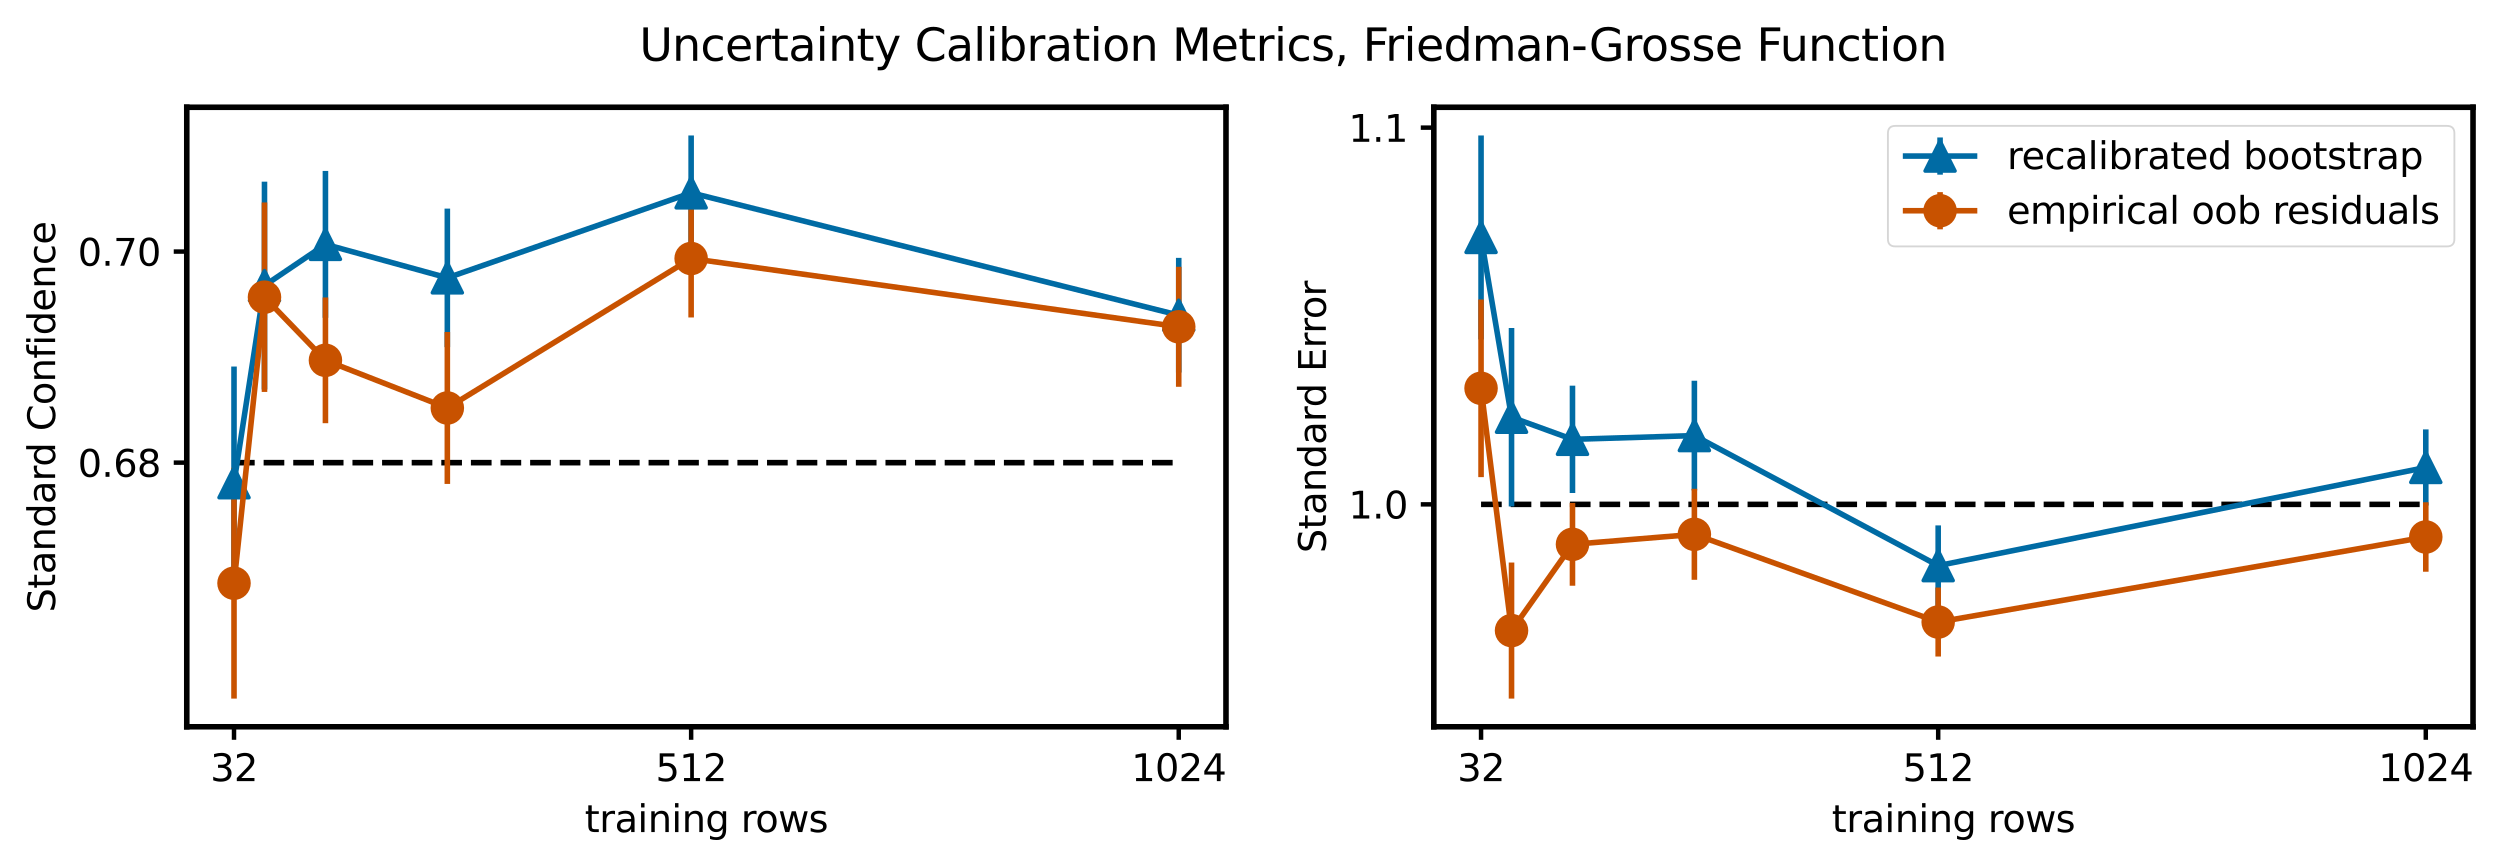 <?xml version="1.0" encoding="utf-8" standalone="no"?>
<!DOCTYPE svg PUBLIC "-//W3C//DTD SVG 1.1//EN"
  "http://www.w3.org/Graphics/SVG/1.1/DTD/svg11.dtd">
<svg xmlns:xlink="http://www.w3.org/1999/xlink" width="671.187pt" height="232.676pt" viewBox="0 0 671.187 232.676" xmlns="http://www.w3.org/2000/svg" version="1.1">
 <defs>
  <style type="text/css">*{stroke-linejoin: round; stroke-linecap: butt}</style>
 </defs>
 <g id="figure_1">
  <g id="patch_1">
   <path d="M 0 232.676 
L 671.187 232.676 
L 671.187 0 
L 0 0 
z
" style="fill: #ffffff"/>
  </g>
  <g id="axes_1">
   <g id="patch_2">
    <path d="M 50.144 195.12 
L 329.144 195.12 
L 329.144 28.8 
L 50.144 28.8 
z
" style="fill: #ffffff"/>
   </g>
   <g id="matplotlib.axis_1">
    <g id="xtick_1">
     <g id="line2d_1">
      <defs>
       <path id="m1a65c7a434" d="M 0 0 
L 0 3.5 
" style="stroke: #000000; stroke-width: 1.2"/>
      </defs>
      <g>
       <use xlink:href="#m1a65c7a434" x="62.826" y="195.12" style="stroke: #000000; stroke-width: 1.2"/>
      </g>
     </g>
     <g id="text_1">
      <!-- 32 -->
      <g transform="translate(56.463 209.718)scale(0.1 -0.1)">
       <defs>
        <path id="DejaVuSans-33" d="M 2597 2516 
Q 3050 2419 3304 2112 
Q 3559 1806 3559 1356 
Q 3559 666 3084 287 
Q 2609 -91 1734 -91 
Q 1441 -91 1130 -33 
Q 819 25 488 141 
L 488 750 
Q 750 597 1062 519 
Q 1375 441 1716 441 
Q 2309 441 2620 675 
Q 2931 909 2931 1356 
Q 2931 1769 2642 2001 
Q 2353 2234 1838 2234 
L 1294 2234 
L 1294 2753 
L 1863 2753 
Q 2328 2753 2575 2939 
Q 2822 3125 2822 3475 
Q 2822 3834 2567 4026 
Q 2313 4219 1838 4219 
Q 1578 4219 1281 4162 
Q 984 4106 628 3988 
L 628 4550 
Q 988 4650 1302 4700 
Q 1616 4750 1894 4750 
Q 2613 4750 3031 4423 
Q 3450 4097 3450 3541 
Q 3450 3153 3228 2886 
Q 3006 2619 2597 2516 
z
" transform="scale(0.016)"/>
        <path id="DejaVuSans-32" d="M 1228 531 
L 3431 531 
L 3431 0 
L 469 0 
L 469 531 
Q 828 903 1448 1529 
Q 2069 2156 2228 2338 
Q 2531 2678 2651 2914 
Q 2772 3150 2772 3378 
Q 2772 3750 2511 3984 
Q 2250 4219 1831 4219 
Q 1534 4219 1204 4116 
Q 875 4013 500 3803 
L 500 4441 
Q 881 4594 1212 4672 
Q 1544 4750 1819 4750 
Q 2544 4750 2975 4387 
Q 3406 4025 3406 3419 
Q 3406 3131 3298 2873 
Q 3191 2616 2906 2266 
Q 2828 2175 2409 1742 
Q 1991 1309 1228 531 
z
" transform="scale(0.016)"/>
       </defs>
       <use xlink:href="#DejaVuSans-33"/>
       <use xlink:href="#DejaVuSans-32" x="63.623"/>
      </g>
     </g>
    </g>
    <g id="xtick_2">
     <g id="line2d_2">
      <g>
       <use xlink:href="#m1a65c7a434" x="185.553" y="195.12" style="stroke: #000000; stroke-width: 1.2"/>
      </g>
     </g>
     <g id="text_2">
      <!-- 512 -->
      <g transform="translate(176.009 209.718)scale(0.1 -0.1)">
       <defs>
        <path id="DejaVuSans-35" d="M 691 4666 
L 3169 4666 
L 3169 4134 
L 1269 4134 
L 1269 2991 
Q 1406 3038 1543 3061 
Q 1681 3084 1819 3084 
Q 2600 3084 3056 2656 
Q 3513 2228 3513 1497 
Q 3513 744 3044 326 
Q 2575 -91 1722 -91 
Q 1428 -91 1123 -41 
Q 819 9 494 109 
L 494 744 
Q 775 591 1075 516 
Q 1375 441 1709 441 
Q 2250 441 2565 725 
Q 2881 1009 2881 1497 
Q 2881 1984 2565 2268 
Q 2250 2553 1709 2553 
Q 1456 2553 1204 2497 
Q 953 2441 691 2322 
L 691 4666 
z
" transform="scale(0.016)"/>
        <path id="DejaVuSans-31" d="M 794 531 
L 1825 531 
L 1825 4091 
L 703 3866 
L 703 4441 
L 1819 4666 
L 2450 4666 
L 2450 531 
L 3481 531 
L 3481 0 
L 794 0 
L 794 531 
z
" transform="scale(0.016)"/>
       </defs>
       <use xlink:href="#DejaVuSans-35"/>
       <use xlink:href="#DejaVuSans-31" x="63.623"/>
       <use xlink:href="#DejaVuSans-32" x="127.246"/>
      </g>
     </g>
    </g>
    <g id="xtick_3">
     <g id="line2d_3">
      <g>
       <use xlink:href="#m1a65c7a434" x="316.462" y="195.12" style="stroke: #000000; stroke-width: 1.2"/>
      </g>
     </g>
     <g id="text_3">
      <!-- 1024 -->
      <g transform="translate(303.737 209.718)scale(0.1 -0.1)">
       <defs>
        <path id="DejaVuSans-30" d="M 2034 4250 
Q 1547 4250 1301 3770 
Q 1056 3291 1056 2328 
Q 1056 1369 1301 889 
Q 1547 409 2034 409 
Q 2525 409 2770 889 
Q 3016 1369 3016 2328 
Q 3016 3291 2770 3770 
Q 2525 4250 2034 4250 
z
M 2034 4750 
Q 2819 4750 3233 4129 
Q 3647 3509 3647 2328 
Q 3647 1150 3233 529 
Q 2819 -91 2034 -91 
Q 1250 -91 836 529 
Q 422 1150 422 2328 
Q 422 3509 836 4129 
Q 1250 4750 2034 4750 
z
" transform="scale(0.016)"/>
        <path id="DejaVuSans-34" d="M 2419 4116 
L 825 1625 
L 2419 1625 
L 2419 4116 
z
M 2253 4666 
L 3047 4666 
L 3047 1625 
L 3713 1625 
L 3713 1100 
L 3047 1100 
L 3047 0 
L 2419 0 
L 2419 1100 
L 313 1100 
L 313 1709 
L 2253 4666 
z
" transform="scale(0.016)"/>
       </defs>
       <use xlink:href="#DejaVuSans-31"/>
       <use xlink:href="#DejaVuSans-30" x="63.623"/>
       <use xlink:href="#DejaVuSans-32" x="127.246"/>
       <use xlink:href="#DejaVuSans-34" x="190.869"/>
      </g>
     </g>
    </g>
    <g id="text_4">
     <!-- training rows -->
     <g transform="translate(156.989 223.397)scale(0.1 -0.1)">
      <defs>
       <path id="DejaVuSans-74" d="M 1172 4494 
L 1172 3500 
L 2356 3500 
L 2356 3053 
L 1172 3053 
L 1172 1153 
Q 1172 725 1289 603 
Q 1406 481 1766 481 
L 2356 481 
L 2356 0 
L 1766 0 
Q 1100 0 847 248 
Q 594 497 594 1153 
L 594 3053 
L 172 3053 
L 172 3500 
L 594 3500 
L 594 4494 
L 1172 4494 
z
" transform="scale(0.016)"/>
       <path id="DejaVuSans-72" d="M 2631 2963 
Q 2534 3019 2420 3045 
Q 2306 3072 2169 3072 
Q 1681 3072 1420 2755 
Q 1159 2438 1159 1844 
L 1159 0 
L 581 0 
L 581 3500 
L 1159 3500 
L 1159 2956 
Q 1341 3275 1631 3429 
Q 1922 3584 2338 3584 
Q 2397 3584 2469 3576 
Q 2541 3569 2628 3553 
L 2631 2963 
z
" transform="scale(0.016)"/>
       <path id="DejaVuSans-61" d="M 2194 1759 
Q 1497 1759 1228 1600 
Q 959 1441 959 1056 
Q 959 750 1161 570 
Q 1363 391 1709 391 
Q 2188 391 2477 730 
Q 2766 1069 2766 1631 
L 2766 1759 
L 2194 1759 
z
M 3341 1997 
L 3341 0 
L 2766 0 
L 2766 531 
Q 2569 213 2275 61 
Q 1981 -91 1556 -91 
Q 1019 -91 701 211 
Q 384 513 384 1019 
Q 384 1609 779 1909 
Q 1175 2209 1959 2209 
L 2766 2209 
L 2766 2266 
Q 2766 2663 2505 2880 
Q 2244 3097 1772 3097 
Q 1472 3097 1187 3025 
Q 903 2953 641 2809 
L 641 3341 
Q 956 3463 1253 3523 
Q 1550 3584 1831 3584 
Q 2591 3584 2966 3190 
Q 3341 2797 3341 1997 
z
" transform="scale(0.016)"/>
       <path id="DejaVuSans-69" d="M 603 3500 
L 1178 3500 
L 1178 0 
L 603 0 
L 603 3500 
z
M 603 4863 
L 1178 4863 
L 1178 4134 
L 603 4134 
L 603 4863 
z
" transform="scale(0.016)"/>
       <path id="DejaVuSans-6e" d="M 3513 2113 
L 3513 0 
L 2938 0 
L 2938 2094 
Q 2938 2591 2744 2837 
Q 2550 3084 2163 3084 
Q 1697 3084 1428 2787 
Q 1159 2491 1159 1978 
L 1159 0 
L 581 0 
L 581 3500 
L 1159 3500 
L 1159 2956 
Q 1366 3272 1645 3428 
Q 1925 3584 2291 3584 
Q 2894 3584 3203 3211 
Q 3513 2838 3513 2113 
z
" transform="scale(0.016)"/>
       <path id="DejaVuSans-67" d="M 2906 1791 
Q 2906 2416 2648 2759 
Q 2391 3103 1925 3103 
Q 1463 3103 1205 2759 
Q 947 2416 947 1791 
Q 947 1169 1205 825 
Q 1463 481 1925 481 
Q 2391 481 2648 825 
Q 2906 1169 2906 1791 
z
M 3481 434 
Q 3481 -459 3084 -895 
Q 2688 -1331 1869 -1331 
Q 1566 -1331 1297 -1286 
Q 1028 -1241 775 -1147 
L 775 -588 
Q 1028 -725 1275 -790 
Q 1522 -856 1778 -856 
Q 2344 -856 2625 -561 
Q 2906 -266 2906 331 
L 2906 616 
Q 2728 306 2450 153 
Q 2172 0 1784 0 
Q 1141 0 747 490 
Q 353 981 353 1791 
Q 353 2603 747 3093 
Q 1141 3584 1784 3584 
Q 2172 3584 2450 3431 
Q 2728 3278 2906 2969 
L 2906 3500 
L 3481 3500 
L 3481 434 
z
" transform="scale(0.016)"/>
       <path id="DejaVuSans-20" transform="scale(0.016)"/>
       <path id="DejaVuSans-6f" d="M 1959 3097 
Q 1497 3097 1228 2736 
Q 959 2375 959 1747 
Q 959 1119 1226 758 
Q 1494 397 1959 397 
Q 2419 397 2687 759 
Q 2956 1122 2956 1747 
Q 2956 2369 2687 2733 
Q 2419 3097 1959 3097 
z
M 1959 3584 
Q 2709 3584 3137 3096 
Q 3566 2609 3566 1747 
Q 3566 888 3137 398 
Q 2709 -91 1959 -91 
Q 1206 -91 779 398 
Q 353 888 353 1747 
Q 353 2609 779 3096 
Q 1206 3584 1959 3584 
z
" transform="scale(0.016)"/>
       <path id="DejaVuSans-77" d="M 269 3500 
L 844 3500 
L 1563 769 
L 2278 3500 
L 2956 3500 
L 3675 769 
L 4391 3500 
L 4966 3500 
L 4050 0 
L 3372 0 
L 2619 2869 
L 1863 0 
L 1184 0 
L 269 3500 
z
" transform="scale(0.016)"/>
       <path id="DejaVuSans-73" d="M 2834 3397 
L 2834 2853 
Q 2591 2978 2328 3040 
Q 2066 3103 1784 3103 
Q 1356 3103 1142 2972 
Q 928 2841 928 2578 
Q 928 2378 1081 2264 
Q 1234 2150 1697 2047 
L 1894 2003 
Q 2506 1872 2764 1633 
Q 3022 1394 3022 966 
Q 3022 478 2636 193 
Q 2250 -91 1575 -91 
Q 1294 -91 989 -36 
Q 684 19 347 128 
L 347 722 
Q 666 556 975 473 
Q 1284 391 1588 391 
Q 1994 391 2212 530 
Q 2431 669 2431 922 
Q 2431 1156 2273 1281 
Q 2116 1406 1581 1522 
L 1381 1569 
Q 847 1681 609 1914 
Q 372 2147 372 2553 
Q 372 3047 722 3315 
Q 1072 3584 1716 3584 
Q 2034 3584 2315 3537 
Q 2597 3491 2834 3397 
z
" transform="scale(0.016)"/>
      </defs>
      <use xlink:href="#DejaVuSans-74"/>
      <use xlink:href="#DejaVuSans-72" x="39.209"/>
      <use xlink:href="#DejaVuSans-61" x="80.322"/>
      <use xlink:href="#DejaVuSans-69" x="141.602"/>
      <use xlink:href="#DejaVuSans-6e" x="169.385"/>
      <use xlink:href="#DejaVuSans-69" x="232.764"/>
      <use xlink:href="#DejaVuSans-6e" x="260.547"/>
      <use xlink:href="#DejaVuSans-67" x="323.926"/>
      <use xlink:href="#DejaVuSans-20" x="387.402"/>
      <use xlink:href="#DejaVuSans-72" x="419.189"/>
      <use xlink:href="#DejaVuSans-6f" x="458.053"/>
      <use xlink:href="#DejaVuSans-77" x="519.234"/>
      <use xlink:href="#DejaVuSans-73" x="601.021"/>
     </g>
    </g>
   </g>
   <g id="matplotlib.axis_2">
    <g id="ytick_1">
     <g id="line2d_4">
      <defs>
       <path id="m1deeb740be" d="M 0 0 
L -3.5 0 
" style="stroke: #000000; stroke-width: 1.2"/>
      </defs>
      <g>
       <use xlink:href="#m1deeb740be" x="50.144" y="124.211" style="stroke: #000000; stroke-width: 1.2"/>
      </g>
     </g>
     <g id="text_5">
      <!-- 0.68 -->
      <g transform="translate(20.878 128.01)scale(0.1 -0.1)">
       <defs>
        <path id="DejaVuSans-2e" d="M 684 794 
L 1344 794 
L 1344 0 
L 684 0 
L 684 794 
z
" transform="scale(0.016)"/>
        <path id="DejaVuSans-36" d="M 2113 2584 
Q 1688 2584 1439 2293 
Q 1191 2003 1191 1497 
Q 1191 994 1439 701 
Q 1688 409 2113 409 
Q 2538 409 2786 701 
Q 3034 994 3034 1497 
Q 3034 2003 2786 2293 
Q 2538 2584 2113 2584 
z
M 3366 4563 
L 3366 3988 
Q 3128 4100 2886 4159 
Q 2644 4219 2406 4219 
Q 1781 4219 1451 3797 
Q 1122 3375 1075 2522 
Q 1259 2794 1537 2939 
Q 1816 3084 2150 3084 
Q 2853 3084 3261 2657 
Q 3669 2231 3669 1497 
Q 3669 778 3244 343 
Q 2819 -91 2113 -91 
Q 1303 -91 875 529 
Q 447 1150 447 2328 
Q 447 3434 972 4092 
Q 1497 4750 2381 4750 
Q 2619 4750 2861 4703 
Q 3103 4656 3366 4563 
z
" transform="scale(0.016)"/>
        <path id="DejaVuSans-38" d="M 2034 2216 
Q 1584 2216 1326 1975 
Q 1069 1734 1069 1313 
Q 1069 891 1326 650 
Q 1584 409 2034 409 
Q 2484 409 2743 651 
Q 3003 894 3003 1313 
Q 3003 1734 2745 1975 
Q 2488 2216 2034 2216 
z
M 1403 2484 
Q 997 2584 770 2862 
Q 544 3141 544 3541 
Q 544 4100 942 4425 
Q 1341 4750 2034 4750 
Q 2731 4750 3128 4425 
Q 3525 4100 3525 3541 
Q 3525 3141 3298 2862 
Q 3072 2584 2669 2484 
Q 3125 2378 3379 2068 
Q 3634 1759 3634 1313 
Q 3634 634 3220 271 
Q 2806 -91 2034 -91 
Q 1263 -91 848 271 
Q 434 634 434 1313 
Q 434 1759 690 2068 
Q 947 2378 1403 2484 
z
M 1172 3481 
Q 1172 3119 1398 2916 
Q 1625 2713 2034 2713 
Q 2441 2713 2670 2916 
Q 2900 3119 2900 3481 
Q 2900 3844 2670 4047 
Q 2441 4250 2034 4250 
Q 1625 4250 1398 4047 
Q 1172 3844 1172 3481 
z
" transform="scale(0.016)"/>
       </defs>
       <use xlink:href="#DejaVuSans-30"/>
       <use xlink:href="#DejaVuSans-2e" x="63.623"/>
       <use xlink:href="#DejaVuSans-36" x="95.41"/>
       <use xlink:href="#DejaVuSans-38" x="159.033"/>
      </g>
     </g>
    </g>
    <g id="ytick_2">
     <g id="line2d_5">
      <g>
       <use xlink:href="#m1deeb740be" x="50.144" y="67.539" style="stroke: #000000; stroke-width: 1.2"/>
      </g>
     </g>
     <g id="text_6">
      <!-- 0.70 -->
      <g transform="translate(20.878 71.338)scale(0.1 -0.1)">
       <defs>
        <path id="DejaVuSans-37" d="M 525 4666 
L 3525 4666 
L 3525 4397 
L 1831 0 
L 1172 0 
L 2766 4134 
L 525 4134 
L 525 4666 
z
" transform="scale(0.016)"/>
       </defs>
       <use xlink:href="#DejaVuSans-30"/>
       <use xlink:href="#DejaVuSans-2e" x="63.623"/>
       <use xlink:href="#DejaVuSans-37" x="95.41"/>
       <use xlink:href="#DejaVuSans-30" x="159.033"/>
      </g>
     </g>
    </g>
    <g id="text_7">
     <!-- Standard Confidence -->
     <g transform="translate(14.798 164.411)rotate(-90)scale(0.1 -0.1)">
      <defs>
       <path id="DejaVuSans-53" d="M 3425 4513 
L 3425 3897 
Q 3066 4069 2747 4153 
Q 2428 4238 2131 4238 
Q 1616 4238 1336 4038 
Q 1056 3838 1056 3469 
Q 1056 3159 1242 3001 
Q 1428 2844 1947 2747 
L 2328 2669 
Q 3034 2534 3370 2195 
Q 3706 1856 3706 1288 
Q 3706 609 3251 259 
Q 2797 -91 1919 -91 
Q 1588 -91 1214 -16 
Q 841 59 441 206 
L 441 856 
Q 825 641 1194 531 
Q 1563 422 1919 422 
Q 2459 422 2753 634 
Q 3047 847 3047 1241 
Q 3047 1584 2836 1778 
Q 2625 1972 2144 2069 
L 1759 2144 
Q 1053 2284 737 2584 
Q 422 2884 422 3419 
Q 422 4038 858 4394 
Q 1294 4750 2059 4750 
Q 2388 4750 2728 4690 
Q 3069 4631 3425 4513 
z
" transform="scale(0.016)"/>
       <path id="DejaVuSans-64" d="M 2906 2969 
L 2906 4863 
L 3481 4863 
L 3481 0 
L 2906 0 
L 2906 525 
Q 2725 213 2448 61 
Q 2172 -91 1784 -91 
Q 1150 -91 751 415 
Q 353 922 353 1747 
Q 353 2572 751 3078 
Q 1150 3584 1784 3584 
Q 2172 3584 2448 3432 
Q 2725 3281 2906 2969 
z
M 947 1747 
Q 947 1113 1208 752 
Q 1469 391 1925 391 
Q 2381 391 2643 752 
Q 2906 1113 2906 1747 
Q 2906 2381 2643 2742 
Q 2381 3103 1925 3103 
Q 1469 3103 1208 2742 
Q 947 2381 947 1747 
z
" transform="scale(0.016)"/>
       <path id="DejaVuSans-43" d="M 4122 4306 
L 4122 3641 
Q 3803 3938 3442 4084 
Q 3081 4231 2675 4231 
Q 1875 4231 1450 3742 
Q 1025 3253 1025 2328 
Q 1025 1406 1450 917 
Q 1875 428 2675 428 
Q 3081 428 3442 575 
Q 3803 722 4122 1019 
L 4122 359 
Q 3791 134 3420 21 
Q 3050 -91 2638 -91 
Q 1578 -91 968 557 
Q 359 1206 359 2328 
Q 359 3453 968 4101 
Q 1578 4750 2638 4750 
Q 3056 4750 3426 4639 
Q 3797 4528 4122 4306 
z
" transform="scale(0.016)"/>
       <path id="DejaVuSans-66" d="M 2375 4863 
L 2375 4384 
L 1825 4384 
Q 1516 4384 1395 4259 
Q 1275 4134 1275 3809 
L 1275 3500 
L 2222 3500 
L 2222 3053 
L 1275 3053 
L 1275 0 
L 697 0 
L 697 3053 
L 147 3053 
L 147 3500 
L 697 3500 
L 697 3744 
Q 697 4328 969 4595 
Q 1241 4863 1831 4863 
L 2375 4863 
z
" transform="scale(0.016)"/>
       <path id="DejaVuSans-65" d="M 3597 1894 
L 3597 1613 
L 953 1613 
Q 991 1019 1311 708 
Q 1631 397 2203 397 
Q 2534 397 2845 478 
Q 3156 559 3463 722 
L 3463 178 
Q 3153 47 2828 -22 
Q 2503 -91 2169 -91 
Q 1331 -91 842 396 
Q 353 884 353 1716 
Q 353 2575 817 3079 
Q 1281 3584 2069 3584 
Q 2775 3584 3186 3129 
Q 3597 2675 3597 1894 
z
M 3022 2063 
Q 3016 2534 2758 2815 
Q 2500 3097 2075 3097 
Q 1594 3097 1305 2825 
Q 1016 2553 972 2059 
L 3022 2063 
z
" transform="scale(0.016)"/>
       <path id="DejaVuSans-63" d="M 3122 3366 
L 3122 2828 
Q 2878 2963 2633 3030 
Q 2388 3097 2138 3097 
Q 1578 3097 1268 2742 
Q 959 2388 959 1747 
Q 959 1106 1268 751 
Q 1578 397 2138 397 
Q 2388 397 2633 464 
Q 2878 531 3122 666 
L 3122 134 
Q 2881 22 2623 -34 
Q 2366 -91 2075 -91 
Q 1284 -91 818 406 
Q 353 903 353 1747 
Q 353 2603 823 3093 
Q 1294 3584 2113 3584 
Q 2378 3584 2631 3529 
Q 2884 3475 3122 3366 
z
" transform="scale(0.016)"/>
      </defs>
      <use xlink:href="#DejaVuSans-53"/>
      <use xlink:href="#DejaVuSans-74" x="63.477"/>
      <use xlink:href="#DejaVuSans-61" x="102.686"/>
      <use xlink:href="#DejaVuSans-6e" x="163.965"/>
      <use xlink:href="#DejaVuSans-64" x="227.344"/>
      <use xlink:href="#DejaVuSans-61" x="290.82"/>
      <use xlink:href="#DejaVuSans-72" x="352.1"/>
      <use xlink:href="#DejaVuSans-64" x="391.463"/>
      <use xlink:href="#DejaVuSans-20" x="454.939"/>
      <use xlink:href="#DejaVuSans-43" x="486.727"/>
      <use xlink:href="#DejaVuSans-6f" x="556.551"/>
      <use xlink:href="#DejaVuSans-6e" x="617.732"/>
      <use xlink:href="#DejaVuSans-66" x="681.111"/>
      <use xlink:href="#DejaVuSans-69" x="716.316"/>
      <use xlink:href="#DejaVuSans-64" x="744.1"/>
      <use xlink:href="#DejaVuSans-65" x="807.576"/>
      <use xlink:href="#DejaVuSans-6e" x="869.1"/>
      <use xlink:href="#DejaVuSans-63" x="932.479"/>
      <use xlink:href="#DejaVuSans-65" x="987.459"/>
     </g>
    </g>
   </g>
   <g id="LineCollection_1">
    <path d="M 62.826 124.211 
L 316.462 124.211 
" clip-path="url(#p5bc35b008b)" style="fill: none; stroke-dasharray: 5.55,2.4; stroke-dashoffset: 0; stroke: #000000; stroke-width: 1.5"/>
   </g>
   <g id="LineCollection_2">
    <path d="M 62.826 160.789 
L 62.826 98.396 
" clip-path="url(#p5bc35b008b)" style="fill: none; stroke: #006ba4; stroke-width: 1.5"/>
    <path d="M 71.007 104.561 
L 71.007 48.78 
" clip-path="url(#p5bc35b008b)" style="fill: none; stroke: #006ba4; stroke-width: 1.5"/>
    <path d="M 87.371 85.314 
L 87.371 45.89 
" clip-path="url(#p5bc35b008b)" style="fill: none; stroke: #006ba4; stroke-width: 1.5"/>
    <path d="M 120.098 93.193 
L 120.098 55.997 
" clip-path="url(#p5bc35b008b)" style="fill: none; stroke: #006ba4; stroke-width: 1.5"/>
    <path d="M 185.553 67.172 
L 185.553 36.36 
" clip-path="url(#p5bc35b008b)" style="fill: none; stroke: #006ba4; stroke-width: 1.5"/>
    <path d="M 316.462 100.022 
L 316.462 69.23 
" clip-path="url(#p5bc35b008b)" style="fill: none; stroke: #006ba4; stroke-width: 1.5"/>
   </g>
   <g id="LineCollection_3">
    <path d="M 62.826 187.56 
L 62.826 125.585 
" clip-path="url(#p5bc35b008b)" style="fill: none; stroke: #c85200; stroke-width: 1.5"/>
    <path d="M 71.007 105.218 
L 71.007 54.349 
" clip-path="url(#p5bc35b008b)" style="fill: none; stroke: #c85200; stroke-width: 1.5"/>
    <path d="M 87.371 113.61 
L 87.371 79.855 
" clip-path="url(#p5bc35b008b)" style="fill: none; stroke: #c85200; stroke-width: 1.5"/>
    <path d="M 120.098 129.922 
L 120.098 89.139 
" clip-path="url(#p5bc35b008b)" style="fill: none; stroke: #c85200; stroke-width: 1.5"/>
    <path d="M 185.553 85.235 
L 185.553 53.578 
" clip-path="url(#p5bc35b008b)" style="fill: none; stroke: #c85200; stroke-width: 1.5"/>
    <path d="M 316.462 103.844 
L 316.462 71.635 
" clip-path="url(#p5bc35b008b)" style="fill: none; stroke: #c85200; stroke-width: 1.5"/>
   </g>
   <g id="line2d_6">
    <path d="M 62.826 129.593 
L 71.007 76.671 
L 87.371 65.602 
L 120.098 74.595 
L 185.553 51.766 
L 316.462 84.626 
" clip-path="url(#p5bc35b008b)" style="fill: none; stroke: #006ba4; stroke-width: 1.5"/>
    <defs>
     <path id="mdaec1f7f43" d="M 0 -4 
L -4 4 
L 4 4 
z
" style="stroke: #006ba4; stroke-linejoin: miter"/>
    </defs>
    <g clip-path="url(#p5bc35b008b)">
     <use xlink:href="#mdaec1f7f43" x="62.826" y="129.593" style="fill: #006ba4; stroke: #006ba4; stroke-linejoin: miter"/>
     <use xlink:href="#mdaec1f7f43" x="71.007" y="76.671" style="fill: #006ba4; stroke: #006ba4; stroke-linejoin: miter"/>
     <use xlink:href="#mdaec1f7f43" x="87.371" y="65.602" style="fill: #006ba4; stroke: #006ba4; stroke-linejoin: miter"/>
     <use xlink:href="#mdaec1f7f43" x="120.098" y="74.595" style="fill: #006ba4; stroke: #006ba4; stroke-linejoin: miter"/>
     <use xlink:href="#mdaec1f7f43" x="185.553" y="51.766" style="fill: #006ba4; stroke: #006ba4; stroke-linejoin: miter"/>
     <use xlink:href="#mdaec1f7f43" x="316.462" y="84.626" style="fill: #006ba4; stroke: #006ba4; stroke-linejoin: miter"/>
    </g>
   </g>
   <g id="line2d_7">
    <path d="M 62.826 156.573 
L 71.007 79.784 
L 87.371 96.733 
L 120.098 109.531 
L 185.553 69.407 
L 316.462 87.739 
" clip-path="url(#p5bc35b008b)" style="fill: none; stroke: #c85200; stroke-width: 1.5"/>
    <defs>
     <path id="mace2ea6753" d="M 0 4 
C 1.061 4 2.078 3.579 2.828 2.828 
C 3.579 2.078 4 1.061 4 0 
C 4 -1.061 3.579 -2.078 2.828 -2.828 
C 2.078 -3.579 1.061 -4 0 -4 
C -1.061 -4 -2.078 -3.579 -2.828 -2.828 
C -3.579 -2.078 -4 -1.061 -4 0 
C -4 1.061 -3.579 2.078 -2.828 2.828 
C -2.078 3.579 -1.061 4 0 4 
z
" style="stroke: #c85200"/>
    </defs>
    <g clip-path="url(#p5bc35b008b)">
     <use xlink:href="#mace2ea6753" x="62.826" y="156.573" style="fill: #c85200; stroke: #c85200"/>
     <use xlink:href="#mace2ea6753" x="71.007" y="79.784" style="fill: #c85200; stroke: #c85200"/>
     <use xlink:href="#mace2ea6753" x="87.371" y="96.733" style="fill: #c85200; stroke: #c85200"/>
     <use xlink:href="#mace2ea6753" x="120.098" y="109.531" style="fill: #c85200; stroke: #c85200"/>
     <use xlink:href="#mace2ea6753" x="185.553" y="69.407" style="fill: #c85200; stroke: #c85200"/>
     <use xlink:href="#mace2ea6753" x="316.462" y="87.739" style="fill: #c85200; stroke: #c85200"/>
    </g>
   </g>
   <g id="patch_3">
    <path d="M 50.144 195.12 
L 50.144 28.8 
" style="fill: none; stroke: #000000; stroke-width: 1.5; stroke-linejoin: miter; stroke-linecap: square"/>
   </g>
   <g id="patch_4">
    <path d="M 329.144 195.12 
L 329.144 28.8 
" style="fill: none; stroke: #000000; stroke-width: 1.5; stroke-linejoin: miter; stroke-linecap: square"/>
   </g>
   <g id="patch_5">
    <path d="M 50.144 195.12 
L 329.144 195.12 
" style="fill: none; stroke: #000000; stroke-width: 1.5; stroke-linejoin: miter; stroke-linecap: square"/>
   </g>
   <g id="patch_6">
    <path d="M 50.144 28.8 
L 329.144 28.8 
" style="fill: none; stroke: #000000; stroke-width: 1.5; stroke-linejoin: miter; stroke-linecap: square"/>
   </g>
  </g>
  <g id="axes_2">
   <g id="patch_7">
    <path d="M 384.944 195.12 
L 663.944 195.12 
L 663.944 28.8 
L 384.944 28.8 
z
" style="fill: #ffffff"/>
   </g>
   <g id="matplotlib.axis_3">
    <g id="xtick_4">
     <g id="line2d_8">
      <g>
       <use xlink:href="#m1a65c7a434" x="397.626" y="195.12" style="stroke: #000000; stroke-width: 1.2"/>
      </g>
     </g>
     <g id="text_8">
      <!-- 32 -->
      <g transform="translate(391.263 209.718)scale(0.1 -0.1)">
       <use xlink:href="#DejaVuSans-33"/>
       <use xlink:href="#DejaVuSans-32" x="63.623"/>
      </g>
     </g>
    </g>
    <g id="xtick_5">
     <g id="line2d_9">
      <g>
       <use xlink:href="#m1a65c7a434" x="520.353" y="195.12" style="stroke: #000000; stroke-width: 1.2"/>
      </g>
     </g>
     <g id="text_9">
      <!-- 512 -->
      <g transform="translate(510.809 209.718)scale(0.1 -0.1)">
       <use xlink:href="#DejaVuSans-35"/>
       <use xlink:href="#DejaVuSans-31" x="63.623"/>
       <use xlink:href="#DejaVuSans-32" x="127.246"/>
      </g>
     </g>
    </g>
    <g id="xtick_6">
     <g id="line2d_10">
      <g>
       <use xlink:href="#m1a65c7a434" x="651.262" y="195.12" style="stroke: #000000; stroke-width: 1.2"/>
      </g>
     </g>
     <g id="text_10">
      <!-- 1024 -->
      <g transform="translate(638.537 209.718)scale(0.1 -0.1)">
       <use xlink:href="#DejaVuSans-31"/>
       <use xlink:href="#DejaVuSans-30" x="63.623"/>
       <use xlink:href="#DejaVuSans-32" x="127.246"/>
       <use xlink:href="#DejaVuSans-34" x="190.869"/>
      </g>
     </g>
    </g>
    <g id="text_11">
     <!-- training rows -->
     <g transform="translate(491.789 223.397)scale(0.1 -0.1)">
      <use xlink:href="#DejaVuSans-74"/>
      <use xlink:href="#DejaVuSans-72" x="39.209"/>
      <use xlink:href="#DejaVuSans-61" x="80.322"/>
      <use xlink:href="#DejaVuSans-69" x="141.602"/>
      <use xlink:href="#DejaVuSans-6e" x="169.385"/>
      <use xlink:href="#DejaVuSans-69" x="232.764"/>
      <use xlink:href="#DejaVuSans-6e" x="260.547"/>
      <use xlink:href="#DejaVuSans-67" x="323.926"/>
      <use xlink:href="#DejaVuSans-20" x="387.402"/>
      <use xlink:href="#DejaVuSans-72" x="419.189"/>
      <use xlink:href="#DejaVuSans-6f" x="458.053"/>
      <use xlink:href="#DejaVuSans-77" x="519.234"/>
      <use xlink:href="#DejaVuSans-73" x="601.021"/>
     </g>
    </g>
   </g>
   <g id="matplotlib.axis_4">
    <g id="ytick_3">
     <g id="line2d_11">
      <g>
       <use xlink:href="#m1deeb740be" x="384.944" y="135.41" style="stroke: #000000; stroke-width: 1.2"/>
      </g>
     </g>
     <g id="text_12">
      <!-- 1.0 -->
      <g transform="translate(362.041 139.209)scale(0.1 -0.1)">
       <use xlink:href="#DejaVuSans-31"/>
       <use xlink:href="#DejaVuSans-2e" x="63.623"/>
       <use xlink:href="#DejaVuSans-30" x="95.41"/>
      </g>
     </g>
    </g>
    <g id="ytick_4">
     <g id="line2d_12">
      <g>
       <use xlink:href="#m1deeb740be" x="384.944" y="34.271" style="stroke: #000000; stroke-width: 1.2"/>
      </g>
     </g>
     <g id="text_13">
      <!-- 1.1 -->
      <g transform="translate(362.041 38.07)scale(0.1 -0.1)">
       <use xlink:href="#DejaVuSans-31"/>
       <use xlink:href="#DejaVuSans-2e" x="63.623"/>
       <use xlink:href="#DejaVuSans-31" x="95.41"/>
      </g>
     </g>
    </g>
    <g id="text_14">
     <!-- Standard Error -->
     <g transform="translate(355.961 148.482)rotate(-90)scale(0.1 -0.1)">
      <defs>
       <path id="DejaVuSans-45" d="M 628 4666 
L 3578 4666 
L 3578 4134 
L 1259 4134 
L 1259 2753 
L 3481 2753 
L 3481 2222 
L 1259 2222 
L 1259 531 
L 3634 531 
L 3634 0 
L 628 0 
L 628 4666 
z
" transform="scale(0.016)"/>
      </defs>
      <use xlink:href="#DejaVuSans-53"/>
      <use xlink:href="#DejaVuSans-74" x="63.477"/>
      <use xlink:href="#DejaVuSans-61" x="102.686"/>
      <use xlink:href="#DejaVuSans-6e" x="163.965"/>
      <use xlink:href="#DejaVuSans-64" x="227.344"/>
      <use xlink:href="#DejaVuSans-61" x="290.82"/>
      <use xlink:href="#DejaVuSans-72" x="352.1"/>
      <use xlink:href="#DejaVuSans-64" x="391.463"/>
      <use xlink:href="#DejaVuSans-20" x="454.939"/>
      <use xlink:href="#DejaVuSans-45" x="486.727"/>
      <use xlink:href="#DejaVuSans-72" x="549.91"/>
      <use xlink:href="#DejaVuSans-72" x="589.273"/>
      <use xlink:href="#DejaVuSans-6f" x="628.137"/>
      <use xlink:href="#DejaVuSans-72" x="689.318"/>
     </g>
    </g>
   </g>
   <g id="LineCollection_4">
    <path d="M 397.626 135.41 
L 651.262 135.41 
" clip-path="url(#p01fdbeaf56)" style="fill: none; stroke-dasharray: 5.55,2.4; stroke-dashoffset: 0; stroke: #000000; stroke-width: 1.5"/>
   </g>
   <g id="LineCollection_5">
    <path d="M 397.626 91.119 
L 397.626 36.36 
" clip-path="url(#p01fdbeaf56)" style="fill: none; stroke: #006ba4; stroke-width: 1.5"/>
    <path d="M 405.807 135.972 
L 405.807 88.052 
" clip-path="url(#p01fdbeaf56)" style="fill: none; stroke: #006ba4; stroke-width: 1.5"/>
    <path d="M 422.171 132.361 
L 422.171 103.541 
" clip-path="url(#p01fdbeaf56)" style="fill: none; stroke: #006ba4; stroke-width: 1.5"/>
    <path d="M 454.898 131.684 
L 454.898 102.209 
" clip-path="url(#p01fdbeaf56)" style="fill: none; stroke: #006ba4; stroke-width: 1.5"/>
    <path d="M 520.353 162.657 
L 520.353 141.062 
" clip-path="url(#p01fdbeaf56)" style="fill: none; stroke: #006ba4; stroke-width: 1.5"/>
    <path d="M 651.262 135.718 
L 651.262 115.274 
" clip-path="url(#p01fdbeaf56)" style="fill: none; stroke: #006ba4; stroke-width: 1.5"/>
   </g>
   <g id="LineCollection_6">
    <path d="M 397.626 128.093 
L 397.626 80.403 
" clip-path="url(#p01fdbeaf56)" style="fill: none; stroke: #c85200; stroke-width: 1.5"/>
    <path d="M 405.807 187.56 
L 405.807 151.03 
" clip-path="url(#p01fdbeaf56)" style="fill: none; stroke: #c85200; stroke-width: 1.5"/>
    <path d="M 422.171 157.263 
L 422.171 135.02 
" clip-path="url(#p01fdbeaf56)" style="fill: none; stroke: #c85200; stroke-width: 1.5"/>
    <path d="M 454.898 155.668 
L 454.898 131.235 
" clip-path="url(#p01fdbeaf56)" style="fill: none; stroke: #c85200; stroke-width: 1.5"/>
    <path d="M 520.353 176.268 
L 520.353 157.732 
" clip-path="url(#p01fdbeaf56)" style="fill: none; stroke: #c85200; stroke-width: 1.5"/>
    <path d="M 651.262 153.492 
L 651.262 134.845 
" clip-path="url(#p01fdbeaf56)" style="fill: none; stroke: #c85200; stroke-width: 1.5"/>
   </g>
   <g id="line2d_13">
    <path d="M 397.626 63.739 
L 405.807 112.012 
L 422.171 117.951 
L 454.898 116.947 
L 520.353 151.86 
L 651.262 125.496 
" clip-path="url(#p01fdbeaf56)" style="fill: none; stroke: #006ba4; stroke-width: 1.5"/>
    <g clip-path="url(#p01fdbeaf56)">
     <use xlink:href="#mdaec1f7f43" x="397.626" y="63.739" style="fill: #006ba4; stroke: #006ba4; stroke-linejoin: miter"/>
     <use xlink:href="#mdaec1f7f43" x="405.807" y="112.012" style="fill: #006ba4; stroke: #006ba4; stroke-linejoin: miter"/>
     <use xlink:href="#mdaec1f7f43" x="422.171" y="117.951" style="fill: #006ba4; stroke: #006ba4; stroke-linejoin: miter"/>
     <use xlink:href="#mdaec1f7f43" x="454.898" y="116.947" style="fill: #006ba4; stroke: #006ba4; stroke-linejoin: miter"/>
     <use xlink:href="#mdaec1f7f43" x="520.353" y="151.86" style="fill: #006ba4; stroke: #006ba4; stroke-linejoin: miter"/>
     <use xlink:href="#mdaec1f7f43" x="651.262" y="125.496" style="fill: #006ba4; stroke: #006ba4; stroke-linejoin: miter"/>
    </g>
   </g>
   <g id="line2d_14">
    <path d="M 397.626 104.248 
L 405.807 169.295 
L 422.171 146.142 
L 454.898 143.452 
L 520.353 167 
L 651.262 144.169 
" clip-path="url(#p01fdbeaf56)" style="fill: none; stroke: #c85200; stroke-width: 1.5"/>
    <g clip-path="url(#p01fdbeaf56)">
     <use xlink:href="#mace2ea6753" x="397.626" y="104.248" style="fill: #c85200; stroke: #c85200"/>
     <use xlink:href="#mace2ea6753" x="405.807" y="169.295" style="fill: #c85200; stroke: #c85200"/>
     <use xlink:href="#mace2ea6753" x="422.171" y="146.142" style="fill: #c85200; stroke: #c85200"/>
     <use xlink:href="#mace2ea6753" x="454.898" y="143.452" style="fill: #c85200; stroke: #c85200"/>
     <use xlink:href="#mace2ea6753" x="520.353" y="167" style="fill: #c85200; stroke: #c85200"/>
     <use xlink:href="#mace2ea6753" x="651.262" y="144.169" style="fill: #c85200; stroke: #c85200"/>
    </g>
   </g>
   <g id="patch_8">
    <path d="M 384.944 195.12 
L 384.944 28.8 
" style="fill: none; stroke: #000000; stroke-width: 1.5; stroke-linejoin: miter; stroke-linecap: square"/>
   </g>
   <g id="patch_9">
    <path d="M 663.944 195.12 
L 663.944 28.8 
" style="fill: none; stroke: #000000; stroke-width: 1.5; stroke-linejoin: miter; stroke-linecap: square"/>
   </g>
   <g id="patch_10">
    <path d="M 384.944 195.12 
L 663.944 195.12 
" style="fill: none; stroke: #000000; stroke-width: 1.5; stroke-linejoin: miter; stroke-linecap: square"/>
   </g>
   <g id="patch_11">
    <path d="M 384.944 28.8 
L 663.944 28.8 
" style="fill: none; stroke: #000000; stroke-width: 1.5; stroke-linejoin: miter; stroke-linecap: square"/>
   </g>
   <g id="legend_1">
    <g id="patch_12">
     <path d="M 508.859 66.156 
L 656.944 66.156 
Q 658.944 66.156 658.944 64.156 
L 658.944 35.8 
Q 658.944 33.8 656.944 33.8 
L 508.859 33.8 
Q 506.859 33.8 506.859 35.8 
L 506.859 64.156 
Q 506.859 66.156 508.859 66.156 
z
" style="fill: #ffffff; opacity: 0.8; stroke: #cccccc; stroke-width: 0.5; stroke-linejoin: miter"/>
    </g>
    <g id="LineCollection_7">
     <path d="M 520.859 46.898 
L 520.859 36.898 
" style="fill: none; stroke: #006ba4; stroke-width: 1.5"/>
    </g>
    <g id="line2d_15">
     <path d="M 510.859 41.898 
L 530.859 41.898 
" style="fill: none; stroke: #006ba4; stroke-width: 1.5"/>
    </g>
    <g id="line2d_16">
     <g>
      <use xlink:href="#mdaec1f7f43" x="520.859" y="41.898" style="fill: #006ba4; stroke: #006ba4; stroke-linejoin: miter"/>
     </g>
    </g>
    <g id="text_15">
     <!-- recalibrated bootstrap -->
     <g transform="translate(538.859 45.398)scale(0.1 -0.1)">
      <defs>
       <path id="DejaVuSans-6c" d="M 603 4863 
L 1178 4863 
L 1178 0 
L 603 0 
L 603 4863 
z
" transform="scale(0.016)"/>
       <path id="DejaVuSans-62" d="M 3116 1747 
Q 3116 2381 2855 2742 
Q 2594 3103 2138 3103 
Q 1681 3103 1420 2742 
Q 1159 2381 1159 1747 
Q 1159 1113 1420 752 
Q 1681 391 2138 391 
Q 2594 391 2855 752 
Q 3116 1113 3116 1747 
z
M 1159 2969 
Q 1341 3281 1617 3432 
Q 1894 3584 2278 3584 
Q 2916 3584 3314 3078 
Q 3713 2572 3713 1747 
Q 3713 922 3314 415 
Q 2916 -91 2278 -91 
Q 1894 -91 1617 61 
Q 1341 213 1159 525 
L 1159 0 
L 581 0 
L 581 4863 
L 1159 4863 
L 1159 2969 
z
" transform="scale(0.016)"/>
       <path id="DejaVuSans-70" d="M 1159 525 
L 1159 -1331 
L 581 -1331 
L 581 3500 
L 1159 3500 
L 1159 2969 
Q 1341 3281 1617 3432 
Q 1894 3584 2278 3584 
Q 2916 3584 3314 3078 
Q 3713 2572 3713 1747 
Q 3713 922 3314 415 
Q 2916 -91 2278 -91 
Q 1894 -91 1617 61 
Q 1341 213 1159 525 
z
M 3116 1747 
Q 3116 2381 2855 2742 
Q 2594 3103 2138 3103 
Q 1681 3103 1420 2742 
Q 1159 2381 1159 1747 
Q 1159 1113 1420 752 
Q 1681 391 2138 391 
Q 2594 391 2855 752 
Q 3116 1113 3116 1747 
z
" transform="scale(0.016)"/>
      </defs>
      <use xlink:href="#DejaVuSans-72"/>
      <use xlink:href="#DejaVuSans-65" x="38.863"/>
      <use xlink:href="#DejaVuSans-63" x="100.387"/>
      <use xlink:href="#DejaVuSans-61" x="155.367"/>
      <use xlink:href="#DejaVuSans-6c" x="216.646"/>
      <use xlink:href="#DejaVuSans-69" x="244.43"/>
      <use xlink:href="#DejaVuSans-62" x="272.213"/>
      <use xlink:href="#DejaVuSans-72" x="335.689"/>
      <use xlink:href="#DejaVuSans-61" x="376.803"/>
      <use xlink:href="#DejaVuSans-74" x="438.082"/>
      <use xlink:href="#DejaVuSans-65" x="477.291"/>
      <use xlink:href="#DejaVuSans-64" x="538.814"/>
      <use xlink:href="#DejaVuSans-20" x="602.291"/>
      <use xlink:href="#DejaVuSans-62" x="634.078"/>
      <use xlink:href="#DejaVuSans-6f" x="697.555"/>
      <use xlink:href="#DejaVuSans-6f" x="758.736"/>
      <use xlink:href="#DejaVuSans-74" x="819.918"/>
      <use xlink:href="#DejaVuSans-73" x="859.127"/>
      <use xlink:href="#DejaVuSans-74" x="911.227"/>
      <use xlink:href="#DejaVuSans-72" x="950.436"/>
      <use xlink:href="#DejaVuSans-61" x="991.549"/>
      <use xlink:href="#DejaVuSans-70" x="1052.828"/>
     </g>
    </g>
    <g id="LineCollection_8">
     <path d="M 520.859 61.577 
L 520.859 51.577 
" style="fill: none; stroke: #c85200; stroke-width: 1.5"/>
    </g>
    <g id="line2d_17">
     <path d="M 510.859 56.577 
L 530.859 56.577 
" style="fill: none; stroke: #c85200; stroke-width: 1.5"/>
    </g>
    <g id="line2d_18">
     <g>
      <use xlink:href="#mace2ea6753" x="520.859" y="56.577" style="fill: #c85200; stroke: #c85200"/>
     </g>
    </g>
    <g id="text_16">
     <!-- empirical oob residuals -->
     <g transform="translate(538.859 60.077)scale(0.1 -0.1)">
      <defs>
       <path id="DejaVuSans-6d" d="M 3328 2828 
Q 3544 3216 3844 3400 
Q 4144 3584 4550 3584 
Q 5097 3584 5394 3201 
Q 5691 2819 5691 2113 
L 5691 0 
L 5113 0 
L 5113 2094 
Q 5113 2597 4934 2840 
Q 4756 3084 4391 3084 
Q 3944 3084 3684 2787 
Q 3425 2491 3425 1978 
L 3425 0 
L 2847 0 
L 2847 2094 
Q 2847 2600 2669 2842 
Q 2491 3084 2119 3084 
Q 1678 3084 1418 2786 
Q 1159 2488 1159 1978 
L 1159 0 
L 581 0 
L 581 3500 
L 1159 3500 
L 1159 2956 
Q 1356 3278 1631 3431 
Q 1906 3584 2284 3584 
Q 2666 3584 2933 3390 
Q 3200 3197 3328 2828 
z
" transform="scale(0.016)"/>
       <path id="DejaVuSans-75" d="M 544 1381 
L 544 3500 
L 1119 3500 
L 1119 1403 
Q 1119 906 1312 657 
Q 1506 409 1894 409 
Q 2359 409 2629 706 
Q 2900 1003 2900 1516 
L 2900 3500 
L 3475 3500 
L 3475 0 
L 2900 0 
L 2900 538 
Q 2691 219 2414 64 
Q 2138 -91 1772 -91 
Q 1169 -91 856 284 
Q 544 659 544 1381 
z
M 1991 3584 
L 1991 3584 
z
" transform="scale(0.016)"/>
      </defs>
      <use xlink:href="#DejaVuSans-65"/>
      <use xlink:href="#DejaVuSans-6d" x="61.523"/>
      <use xlink:href="#DejaVuSans-70" x="158.936"/>
      <use xlink:href="#DejaVuSans-69" x="222.412"/>
      <use xlink:href="#DejaVuSans-72" x="250.195"/>
      <use xlink:href="#DejaVuSans-69" x="291.309"/>
      <use xlink:href="#DejaVuSans-63" x="319.092"/>
      <use xlink:href="#DejaVuSans-61" x="374.072"/>
      <use xlink:href="#DejaVuSans-6c" x="435.352"/>
      <use xlink:href="#DejaVuSans-20" x="463.135"/>
      <use xlink:href="#DejaVuSans-6f" x="494.922"/>
      <use xlink:href="#DejaVuSans-6f" x="556.104"/>
      <use xlink:href="#DejaVuSans-62" x="617.285"/>
      <use xlink:href="#DejaVuSans-20" x="680.762"/>
      <use xlink:href="#DejaVuSans-72" x="712.549"/>
      <use xlink:href="#DejaVuSans-65" x="751.412"/>
      <use xlink:href="#DejaVuSans-73" x="812.936"/>
      <use xlink:href="#DejaVuSans-69" x="865.035"/>
      <use xlink:href="#DejaVuSans-64" x="892.818"/>
      <use xlink:href="#DejaVuSans-75" x="956.295"/>
      <use xlink:href="#DejaVuSans-61" x="1019.674"/>
      <use xlink:href="#DejaVuSans-6c" x="1080.953"/>
      <use xlink:href="#DejaVuSans-73" x="1108.736"/>
     </g>
    </g>
   </g>
  </g>
  <g id="text_17">
   <!-- Uncertainty Calibration Metrics, Friedman-Grosse Function -->
   <g transform="translate(171.662 16.318)scale(0.12 -0.12)">
    <defs>
     <path id="DejaVuSans-55" d="M 556 4666 
L 1191 4666 
L 1191 1831 
Q 1191 1081 1462 751 
Q 1734 422 2344 422 
Q 2950 422 3222 751 
Q 3494 1081 3494 1831 
L 3494 4666 
L 4128 4666 
L 4128 1753 
Q 4128 841 3676 375 
Q 3225 -91 2344 -91 
Q 1459 -91 1007 375 
Q 556 841 556 1753 
L 556 4666 
z
" transform="scale(0.016)"/>
     <path id="DejaVuSans-79" d="M 2059 -325 
Q 1816 -950 1584 -1140 
Q 1353 -1331 966 -1331 
L 506 -1331 
L 506 -850 
L 844 -850 
Q 1081 -850 1212 -737 
Q 1344 -625 1503 -206 
L 1606 56 
L 191 3500 
L 800 3500 
L 1894 763 
L 2988 3500 
L 3597 3500 
L 2059 -325 
z
" transform="scale(0.016)"/>
     <path id="DejaVuSans-4d" d="M 628 4666 
L 1569 4666 
L 2759 1491 
L 3956 4666 
L 4897 4666 
L 4897 0 
L 4281 0 
L 4281 4097 
L 3078 897 
L 2444 897 
L 1241 4097 
L 1241 0 
L 628 0 
L 628 4666 
z
" transform="scale(0.016)"/>
     <path id="DejaVuSans-2c" d="M 750 794 
L 1409 794 
L 1409 256 
L 897 -744 
L 494 -744 
L 750 256 
L 750 794 
z
" transform="scale(0.016)"/>
     <path id="DejaVuSans-46" d="M 628 4666 
L 3309 4666 
L 3309 4134 
L 1259 4134 
L 1259 2759 
L 3109 2759 
L 3109 2228 
L 1259 2228 
L 1259 0 
L 628 0 
L 628 4666 
z
" transform="scale(0.016)"/>
     <path id="DejaVuSans-2d" d="M 313 2009 
L 1997 2009 
L 1997 1497 
L 313 1497 
L 313 2009 
z
" transform="scale(0.016)"/>
     <path id="DejaVuSans-47" d="M 3809 666 
L 3809 1919 
L 2778 1919 
L 2778 2438 
L 4434 2438 
L 4434 434 
Q 4069 175 3628 42 
Q 3188 -91 2688 -91 
Q 1594 -91 976 548 
Q 359 1188 359 2328 
Q 359 3472 976 4111 
Q 1594 4750 2688 4750 
Q 3144 4750 3555 4637 
Q 3966 4525 4313 4306 
L 4313 3634 
Q 3963 3931 3569 4081 
Q 3175 4231 2741 4231 
Q 1884 4231 1454 3753 
Q 1025 3275 1025 2328 
Q 1025 1384 1454 906 
Q 1884 428 2741 428 
Q 3075 428 3337 486 
Q 3600 544 3809 666 
z
" transform="scale(0.016)"/>
    </defs>
    <use xlink:href="#DejaVuSans-55"/>
    <use xlink:href="#DejaVuSans-6e" x="73.193"/>
    <use xlink:href="#DejaVuSans-63" x="136.572"/>
    <use xlink:href="#DejaVuSans-65" x="191.553"/>
    <use xlink:href="#DejaVuSans-72" x="253.076"/>
    <use xlink:href="#DejaVuSans-74" x="294.189"/>
    <use xlink:href="#DejaVuSans-61" x="333.398"/>
    <use xlink:href="#DejaVuSans-69" x="394.678"/>
    <use xlink:href="#DejaVuSans-6e" x="422.461"/>
    <use xlink:href="#DejaVuSans-74" x="485.84"/>
    <use xlink:href="#DejaVuSans-79" x="525.049"/>
    <use xlink:href="#DejaVuSans-20" x="584.229"/>
    <use xlink:href="#DejaVuSans-43" x="616.016"/>
    <use xlink:href="#DejaVuSans-61" x="685.84"/>
    <use xlink:href="#DejaVuSans-6c" x="747.119"/>
    <use xlink:href="#DejaVuSans-69" x="774.902"/>
    <use xlink:href="#DejaVuSans-62" x="802.686"/>
    <use xlink:href="#DejaVuSans-72" x="866.162"/>
    <use xlink:href="#DejaVuSans-61" x="907.275"/>
    <use xlink:href="#DejaVuSans-74" x="968.555"/>
    <use xlink:href="#DejaVuSans-69" x="1007.764"/>
    <use xlink:href="#DejaVuSans-6f" x="1035.547"/>
    <use xlink:href="#DejaVuSans-6e" x="1096.729"/>
    <use xlink:href="#DejaVuSans-20" x="1160.107"/>
    <use xlink:href="#DejaVuSans-4d" x="1191.895"/>
    <use xlink:href="#DejaVuSans-65" x="1278.174"/>
    <use xlink:href="#DejaVuSans-74" x="1339.697"/>
    <use xlink:href="#DejaVuSans-72" x="1378.906"/>
    <use xlink:href="#DejaVuSans-69" x="1420.02"/>
    <use xlink:href="#DejaVuSans-63" x="1447.803"/>
    <use xlink:href="#DejaVuSans-73" x="1502.783"/>
    <use xlink:href="#DejaVuSans-2c" x="1554.883"/>
    <use xlink:href="#DejaVuSans-20" x="1586.67"/>
    <use xlink:href="#DejaVuSans-46" x="1618.457"/>
    <use xlink:href="#DejaVuSans-72" x="1668.727"/>
    <use xlink:href="#DejaVuSans-69" x="1709.84"/>
    <use xlink:href="#DejaVuSans-65" x="1737.623"/>
    <use xlink:href="#DejaVuSans-64" x="1799.146"/>
    <use xlink:href="#DejaVuSans-6d" x="1862.623"/>
    <use xlink:href="#DejaVuSans-61" x="1960.035"/>
    <use xlink:href="#DejaVuSans-6e" x="2021.314"/>
    <use xlink:href="#DejaVuSans-2d" x="2084.693"/>
    <use xlink:href="#DejaVuSans-47" x="2124.402"/>
    <use xlink:href="#DejaVuSans-72" x="2201.893"/>
    <use xlink:href="#DejaVuSans-6f" x="2240.756"/>
    <use xlink:href="#DejaVuSans-73" x="2301.938"/>
    <use xlink:href="#DejaVuSans-73" x="2354.037"/>
    <use xlink:href="#DejaVuSans-65" x="2406.137"/>
    <use xlink:href="#DejaVuSans-20" x="2467.66"/>
    <use xlink:href="#DejaVuSans-46" x="2499.447"/>
    <use xlink:href="#DejaVuSans-75" x="2551.467"/>
    <use xlink:href="#DejaVuSans-6e" x="2614.846"/>
    <use xlink:href="#DejaVuSans-63" x="2678.225"/>
    <use xlink:href="#DejaVuSans-74" x="2733.205"/>
    <use xlink:href="#DejaVuSans-69" x="2772.414"/>
    <use xlink:href="#DejaVuSans-6f" x="2800.197"/>
    <use xlink:href="#DejaVuSans-6e" x="2861.379"/>
   </g>
  </g>
 </g>
 <defs>
  <clipPath id="p5bc35b008b">
   <rect x="50.144" y="28.8" width="279" height="166.32"/>
  </clipPath>
  <clipPath id="p01fdbeaf56">
   <rect x="384.944" y="28.8" width="279" height="166.32"/>
  </clipPath>
 </defs>
</svg>
